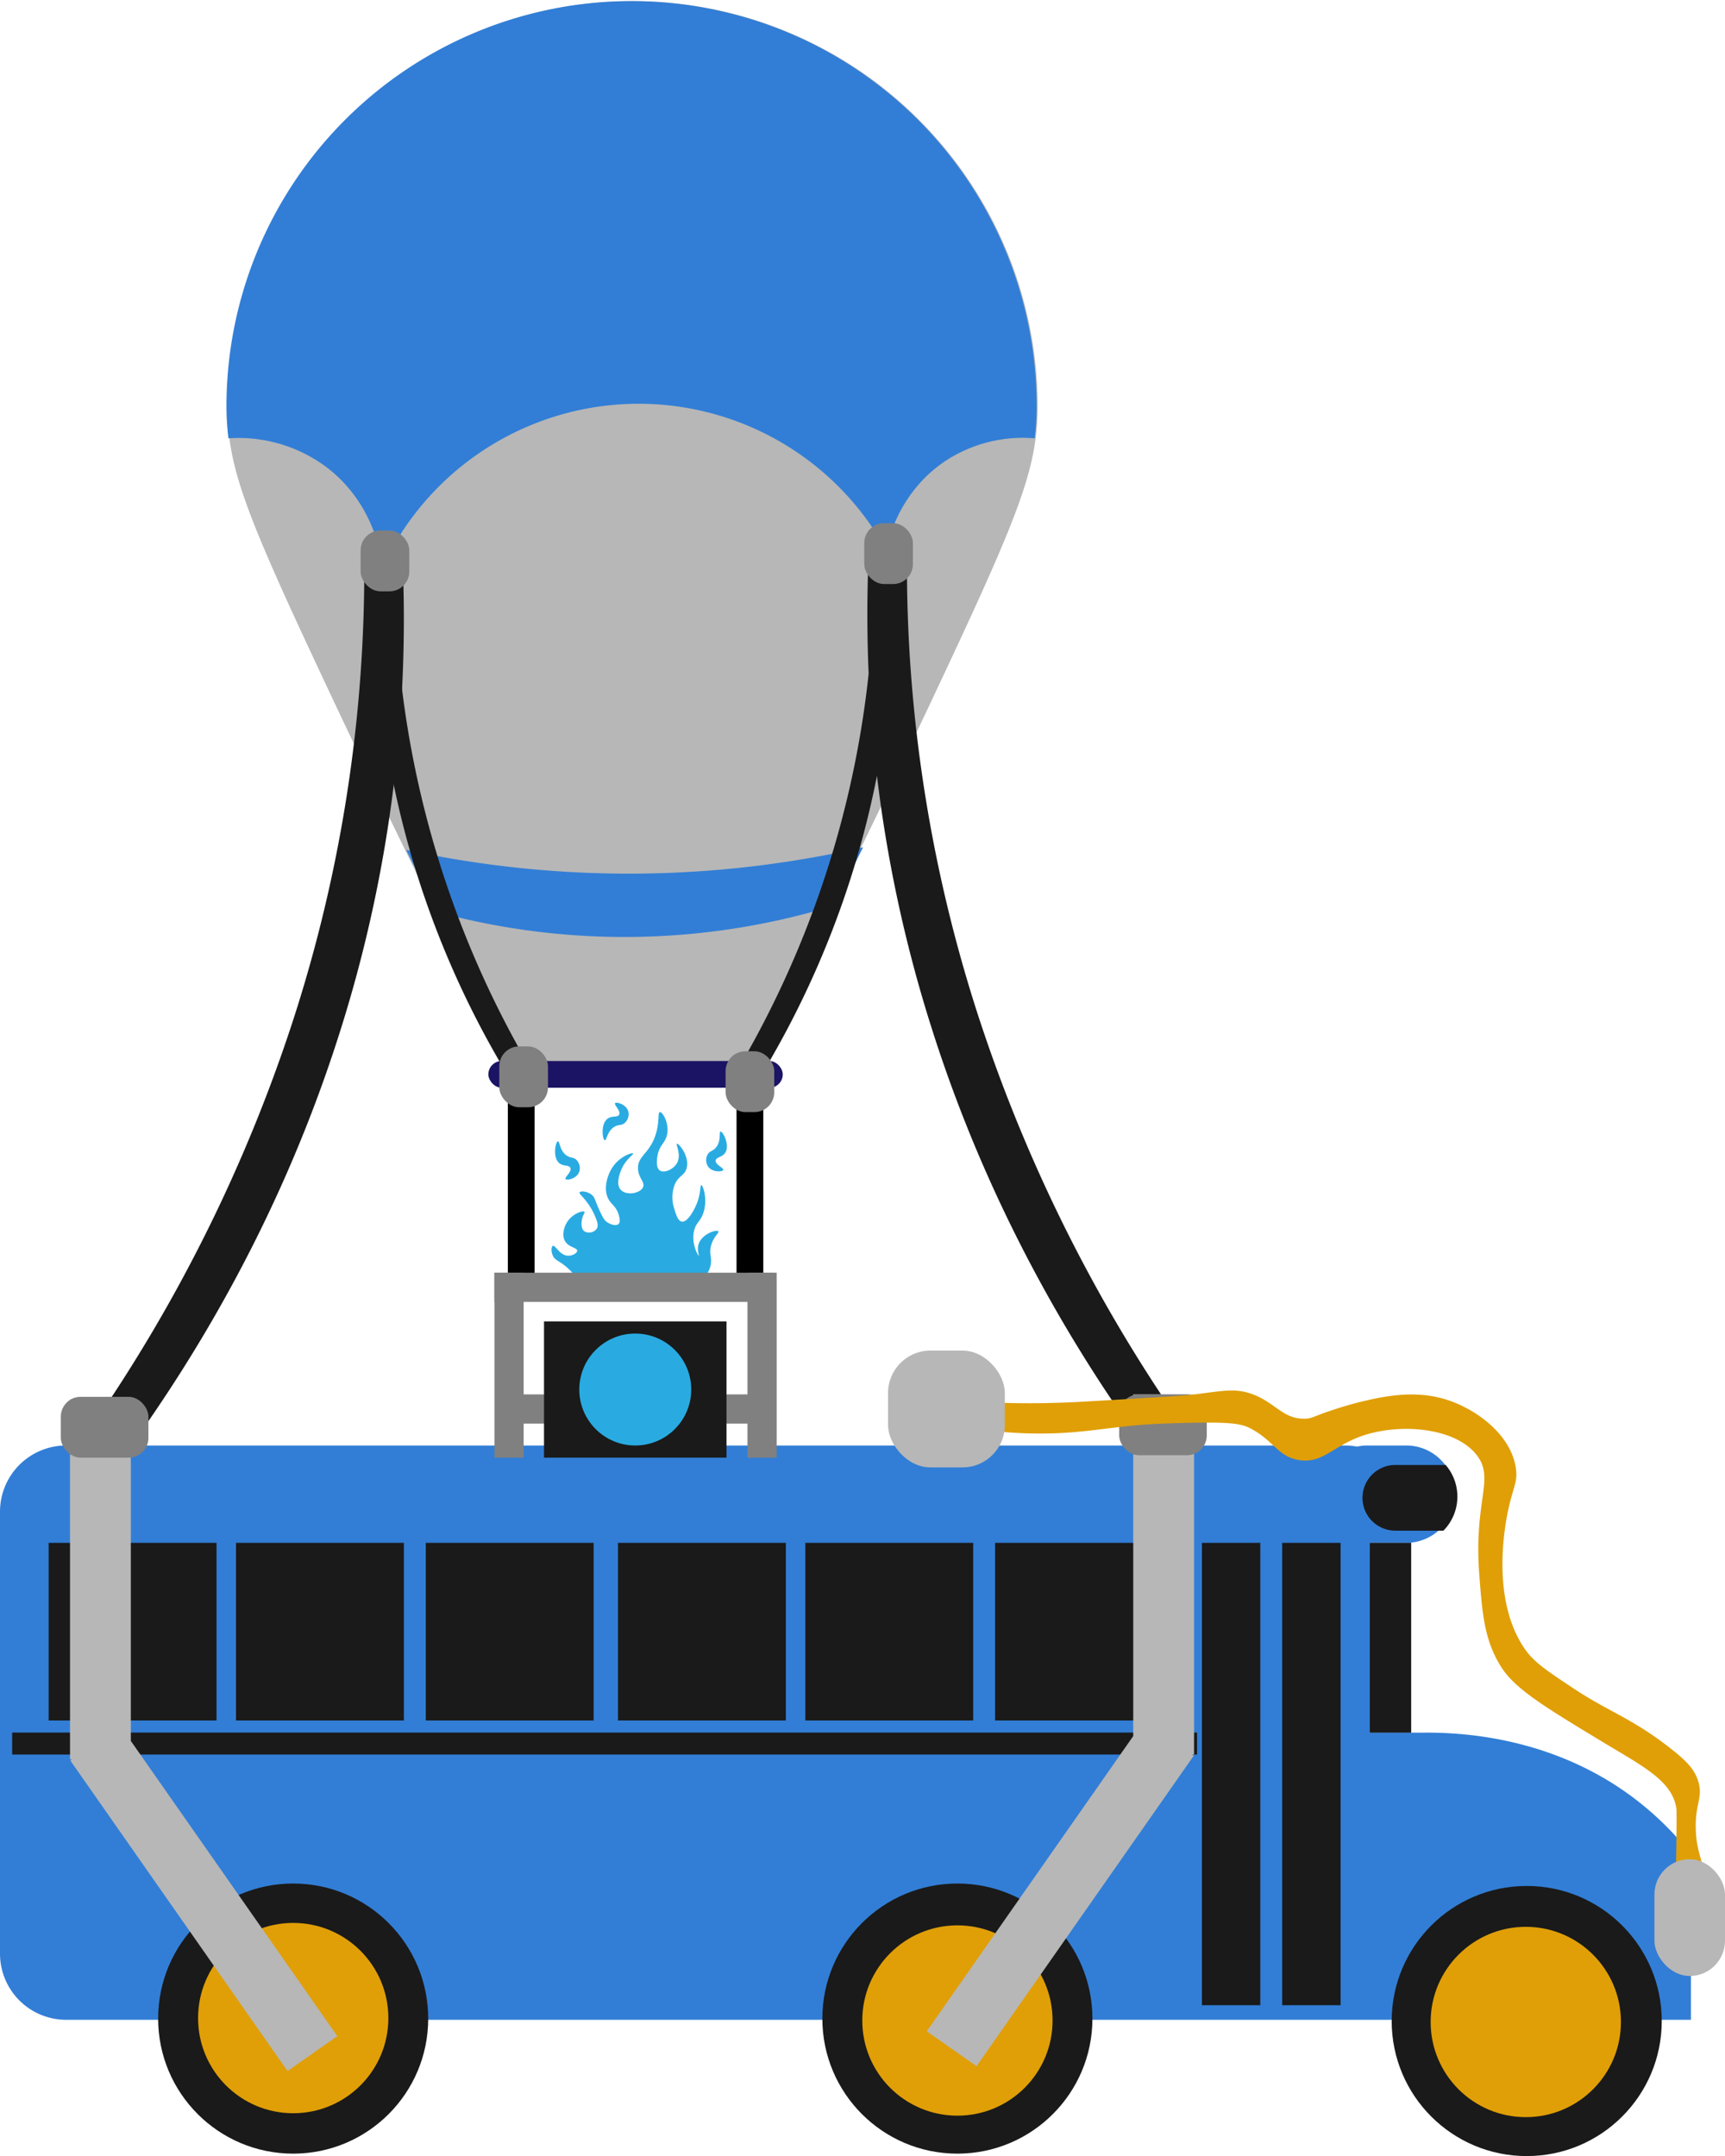 <svg xmlns="http://www.w3.org/2000/svg" width="563" height="703.551" viewBox="0 0 563 703.551"><defs><style>.cls-1{fill:#327ed6;}.cls-2{fill:#1a1a1a;}.cls-3{fill:#e09f07;}.cls-4{fill:#b7b7b7;}.cls-5{fill:#29abe2;}.cls-6{fill:#1b1464;}.cls-7{fill:gray;}</style></defs><g id="Layer_2" data-name="Layer 2"><g id="Layer_1-2" data-name="Layer 1"><path class="cls-1" d="M551.883,605.038v54.045H21.591A21.588,21.588,0,0,1,0,637.492V493.272a21.587,21.587,0,0,1,21.591-21.591H438.973a20.765,20.765,0,0,1,3.939.365,15.119,15.119,0,0,1,3.359-.365H458.976a15.874,15.874,0,0,1,11.331,26.999,1.34,1.34,0,0,1-.103.111,15.835,15.835,0,0,1-9.64,4.574,14.977,14.977,0,0,1-1.588.079H447.065v61.938H464.749c13.301-.103,43.19,1.66,69.664,22.234A101.08,101.08,0,0,1,551.883,605.038Z"/><path class="cls-1" d="M460.564,503.365v62.017H447.065V503.444H458.976A14.977,14.977,0,0,0,460.564,503.365Z"/><rect class="cls-2" x="447.065" y="503.444" width="13.499" height="61.938"/><rect class="cls-2" x="418.478" y="503.444" width="19.058" height="150.874"/><rect class="cls-2" x="392.274" y="503.444" width="19.058" height="150.874"/><rect class="cls-2" x="3.97" y="565.356" width="386.715" height="7.173"/><rect class="cls-2" x="324.777" y="503.444" width="54.791" height="57.968"/><rect class="cls-2" x="201.695" y="503.444" width="54.791" height="57.968"/><rect class="cls-2" x="262.839" y="503.444" width="54.791" height="57.968"/><rect class="cls-2" x="138.963" y="503.444" width="54.791" height="57.968"/><rect class="cls-2" x="15.882" y="503.444" width="54.791" height="57.968"/><rect class="cls-2" x="77.025" y="503.444" width="54.791" height="57.968"/><circle class="cls-2" cx="498.283" cy="659.48" r="44.071"/><circle class="cls-2" cx="312.469" cy="658.686" r="44.071"/><circle class="cls-2" cx="95.686" cy="658.686" r="44.071"/><circle class="cls-3" cx="497.982" cy="659.794" r="31.052"/><circle class="cls-3" cx="95.699" cy="658.52" r="31.052"/><circle class="cls-3" cx="312.482" cy="659.314" r="31.052"/><path class="cls-2" d="M475.652,488.357a15.798,15.798,0,0,1-4.55,11.117h-15.699a10.72,10.72,0,1,1,0-21.44h16.429A15.807,15.807,0,0,1,475.652,488.357Z"/><path class="cls-4" d="M338.653,132.214c0,18.682-4.613,32.158-26.878,79.92-26.68,57.232-50.325,104.46-68.014,138.848H169.117c-17.688-34.388-41.333-81.617-68.014-138.848C78.838,164.372,74.225,150.896,74.225,132.214a132.214,132.214,0,0,1,264.427,0Z"/><path class="cls-1" d="M338.339,132.214a83.243,83.243,0,0,1-.647,10.82,46.033,46.033,0,0,0-28.618,7.046c-15.566,10.074-19.208,26.238-19.852,29.381a92.236,92.236,0,0,0-164.374,5.559c-.333-3.049-2.543-20.591-18.264-32.557A47.924,47.924,0,0,0,74.559,143.034a88.078,88.078,0,0,1-.647-10.82,132.214,132.214,0,0,1,264.427,0Z"/><path class="cls-1" d="M281.696,276.468q-4.738,9.518-9.476,19.036A233.478,233.478,0,0,1,142.651,297.591q-5.037-10.137-10.073-20.274a343.859,343.859,0,0,0,74.854,7.756A343.858,343.858,0,0,0,281.696,276.468Z"/><path class="cls-5" d="M187.58,419.272h39.704c3.629-2.832,4.591-5.336,4.764-7.147.194-2.026-.602-3.136,0-5.559.762-3.064,2.776-4.261,2.382-4.764-.551-.705-5.167.778-6.353,3.97-.75,2.019.165,3.931,0,3.97-.236.056-2.466-3.776-1.588-7.941.628-2.98,2.217-3.143,3.176-6.353,1.311-4.387-.262-8.751-.794-8.735-.418.013-.059,2.727-1.588,6.353-.867,2.055-2.951,5.853-4.764,5.559-1.25-.203-1.871-2.27-2.382-3.97a11.85,11.85,0,0,1,0-7.941c1.306-3.22,3.306-2.981,3.97-5.559,1.005-3.902-2.623-8.16-3.176-7.941-.477.189,1.58,3.611,0,6.353-1.174,2.038-4.14,3.326-5.559,2.382-1.423-.947-.936-3.905-.794-4.764.592-3.591,2.637-4.186,3.176-7.147.651-3.574-1.499-7.262-2.382-7.147-.819.107.048,3.408-1.588,7.941-2.064,5.718-5.583,6.393-5.559,10.323.021,3.292,2.501,4.612,1.588,6.353-1.013,1.93-5.318,2.694-7.147.794-1.746-1.814-.435-5.222,0-6.353,1.39-3.614,4.232-5.202,3.97-5.559-.28-.381-3.984.823-6.353,3.97-2.177,2.894-3.537,7.844-1.588,11.117.964,1.62,2.384,2.232,3.176,4.764.237.759.768,2.456,0,3.176-.813.763-2.764.136-3.97-.794-.428-.33-1.02-.896-2.382-3.97-1.421-3.207-1.377-3.942-2.382-4.764-1.48-1.211-3.68-1.336-3.97-.794-.222.415.775,1.035,2.382,3.176a19.981,19.981,0,0,1,2.382,3.97c.884,2.046,1.564,3.618.794,4.764a3.098,3.098,0,0,1-3.97.794c-1.383-.987-.905-3.41-.794-3.97.299-1.515,1.037-2.089.794-2.382-.454-.548-3.794.535-5.559,3.176-1.083,1.622-1.932,4.37-.794,6.353,1.224,2.132,4.016,2.108,3.97,3.176-.035.805-1.66,1.723-3.176,1.588-2.634-.234-3.925-3.556-4.764-3.176-.534.242-.609,1.859,0,3.176.76,1.644,1.979,1.513,4.764,3.97,1.716,1.513,2.175,2.376,2.382,3.176A4.969,4.969,0,0,1,187.58,419.272Z"/><path class="cls-5" d="M182.502,379.52c1.352,1.152,3.201.531,3.648,1.567.559,1.294-1.97,3.096-1.567,3.648.398.544,3.662-.096,4.485-2.395a3.83,3.83,0,0,0-.936-3.859c-.924-.906-1.683-.543-2.919-1.253-2.56-1.472-2.499-4.87-3.125-4.799C181.332,372.516,180.266,377.615,182.502,379.52Z"/><path class="cls-5" d="M236.677,376.184c-.995,1.472-2.943,1.368-3.097,2.485-.192,1.396,2.726,2.457,2.485,3.097-.238.63-3.554.886-4.962-1.109a3.83,3.83,0,0,1-.13-3.968c.648-1.12,1.477-.973,2.477-1.988,2.073-2.102,1.106-5.36,1.728-5.459C235.932,369.122,238.322,373.75,236.677,376.184Z"/><path class="cls-5" d="M198.306,365.033c1.43-1.054,3.231-.304,3.75-1.305.649-1.252-1.747-3.227-1.305-3.75.435-.515,3.646.355,4.305,2.706a3.83,3.83,0,0,1-1.206,3.783c-.985.839-1.717.423-3,1.044-2.657,1.287-2.836,4.681-3.456,4.566C196.644,371.937,195.94,366.775,198.306,365.033Z"/><rect class="cls-6" x="159.39" y="346.217" width="96.083" height="8.735" rx="4.367"/><rect x="165.743" y="353.364" width="8.735" height="66.702"/><rect x="240.386" y="353.364" width="8.735" height="66.702"/><rect class="cls-7" x="161.375" y="415.302" width="9.529" height="60.35"/><rect class="cls-7" x="202.568" y="414.111" width="9.529" height="91.319" transform="translate(-252.438 667.102) rotate(-90)"/><rect class="cls-2" x="177.554" y="431.183" width="59.556" height="44.468"/><circle class="cls-5" cx="207.332" cy="453.417" r="18.264"/><rect class="cls-7" x="243.959" y="415.302" width="9.529" height="60.35"/><rect class="cls-7" x="202.27" y="374.407" width="9.529" height="91.319" transform="translate(-213.032 627.101) rotate(-90)"/><path class="cls-2" d="M131.387,182.637H118.88A476.304,476.304,0,0,1,95.429,333.623a511.154,511.154,0,0,1-65.663,132.112q6.254,3.37,12.507,6.74c22.479-31.17,50.157-77.01,68.79-136.156A445.176,445.176,0,0,0,131.387,182.637Z"/><path class="cls-2" d="M283.505,181.049h12.507A476.304,476.304,0,0,0,319.463,332.035a511.154,511.154,0,0,0,65.663,132.112q-6.254,3.37-12.507,6.74c-22.479-31.17-50.157-77.01-68.79-136.156A445.176,445.176,0,0,1,283.505,181.049Z"/><path class="cls-2" d="M291.682,183.432h-6.353A322.146,322.146,0,0,1,273.418,272.368a322.08,322.08,0,0,1-33.351,77.819q3.176,1.985,6.353,3.97a301.698,301.698,0,0,0,34.939-80.202A301.741,301.741,0,0,0,291.682,183.432Z"/><path class="cls-2" d="M122.465,183.432H128.818a321.861,321.861,0,0,0,45.262,166.756q-3.176,1.985-6.353,3.97a301.462,301.462,0,0,1-45.262-170.726Z"/><rect class="cls-7" x="117.701" y="173.109" width="15.882" height="19.852" rx="6.468"/><rect class="cls-7" x="282.075" y="170.726" width="15.882" height="19.852" rx="6.468"/><rect class="cls-7" x="162.963" y="341.453" width="15.882" height="19.852" rx="6.468"/><rect class="cls-7" x="236.812" y="343.041" width="15.882" height="19.852" rx="6.468"/><polygon class="cls-4" points="389.714 572.529 389.031 572.529 389.595 572.926 318.731 674.21 302.469 662.831 369.862 566.502 369.862 455.006 389.714 455.006 389.714 572.529"/><polygon class="cls-4" points="22.851 574.117 23.533 574.117 22.97 574.514 93.833 675.799 110.096 664.419 42.702 568.09 42.702 456.594 22.851 456.594 22.851 574.117"/><rect class="cls-7" x="365.275" y="455.006" width="28.587" height="19.852" rx="6.468"/><rect class="cls-7" x="19.852" y="455.8" width="28.587" height="19.852" rx="6.468"/><path class="cls-3" d="M318.425,457.388q-.397,4.367-.794,8.735a148.551,148.551,0,0,0,17.47,1.588c18.4.584,27.263-2.574,44.468-3.176,21.17-.741,25.145-.22,28.587,1.588,7.69,4.039,8.95,9.277,15.882,10.323,7.75,1.169,11.029-4.647,20.646-7.941,12.288-4.208,30.335-2.727,37.322,6.353,5.949,7.731-1.048,14.571.794,38.91.957,12.647,1.624,21.457,7.147,30.175,4.574,7.219,14.166,13.018,33.351,24.616,13.038,7.882,22.359,12.49,23.822,21.44.108.662.084,3.604.035,9.488-.084,10.101-.486,13.4.759,18.304a32.818,32.818,0,0,0,3.176,7.941,24.211,24.211,0,0,0,4.764-11.117c.931-6.713-2.061-8.628-2.382-17.47-.316-8.699,2.45-10.46.794-15.882-1.156-3.786-3.603-6.522-9.529-11.117-12.41-9.622-19.692-11.589-30.969-19.058-8.639-5.722-12.959-8.583-15.882-12.705-11.572-16.321-6.631-41.178-5.559-46.056,1.601-7.279,3.125-8.887,2.382-13.499-1.775-11.018-13.282-19.284-23.028-22.234-8.336-2.524-16.06-1.364-19.852-.794a115.026,115.026,0,0,0-15.882,3.97c-7.488,2.392-7.618,3.178-10.323,3.176-6.931-.004-9.372-5.166-16.676-7.941-5.628-2.139-9.692-1.168-19.058,0-3.941.492-14.803,1.122-36.528,2.382A306.272,306.272,0,0,1,318.425,457.388Z"/><rect class="cls-4" x="289.838" y="440.712" width="38.116" height="38.116" rx="13.823"/><rect class="cls-4" x="539.972" y="606.674" width="23.028" height="38.116" rx="11.514"/></g></g></svg>